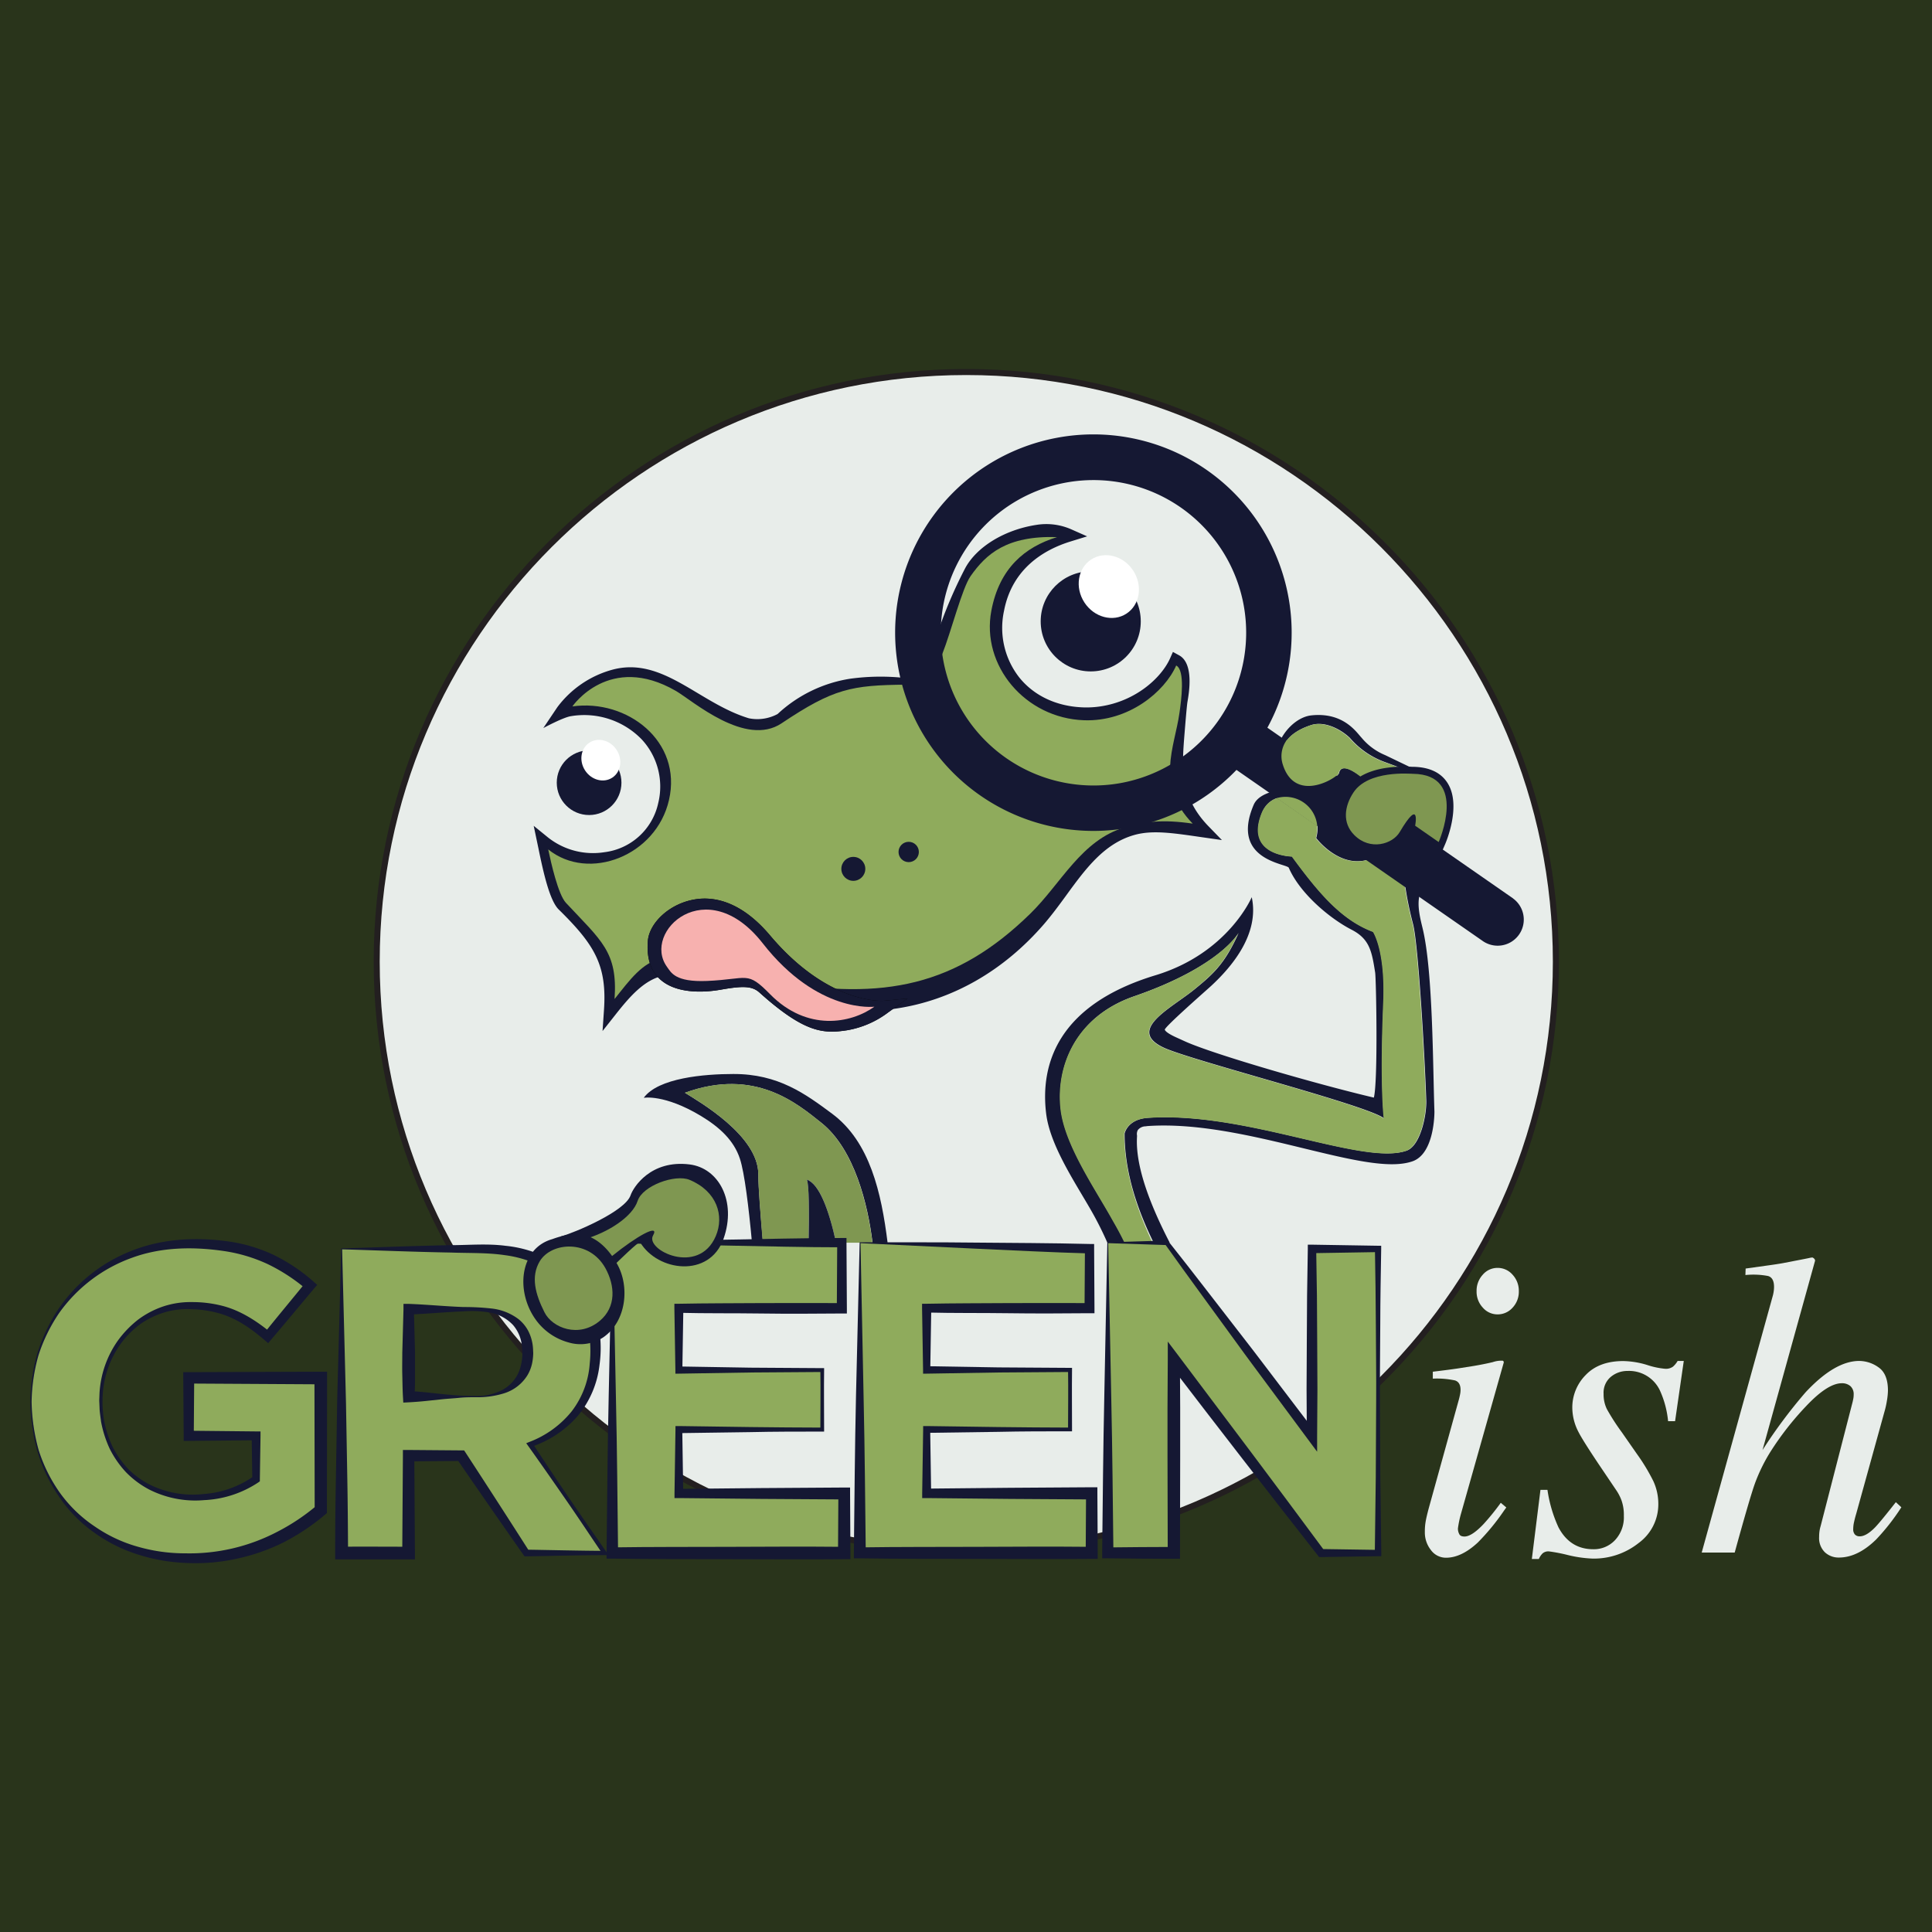 <svg id="Layer_1" data-name="Layer 1" xmlns="http://www.w3.org/2000/svg" viewBox="0 0 500 500"><defs><style>.cls-1{fill:#29341b;}.cls-2{fill:#e8edea;}.cls-3{fill:#231f20;}.cls-4{fill:#151833;}.cls-5{fill:#8fab5c;}.cls-6{fill:#7f9751;}.cls-7{fill:#fff;}.cls-8{fill:#f7b1af;}</style></defs><title>Greenish Logo BG</title><rect class="cls-1" width="500" height="500"/><circle class="cls-2" cx="250.08" cy="248.87" r="152.59"/><path class="cls-3" d="M250.08,402.23c-84.57,0-153.37-68.8-153.37-153.36S165.51,95.5,250.08,95.5s153.36,68.8,153.36,153.37S334.64,402.23,250.08,402.23Zm0-305.17c-83.71,0-151.81,68.1-151.81,151.81s68.1,151.8,151.81,151.8,151.8-68.1,151.8-151.8S333.78,97.06,250.08,97.06Z"/><path class="cls-2" d="M388.92,352.15a.46.46,0,0,1,.25.47l-11.09,39.21a26.71,26.71,0,0,0-.77,3.73,2.93,2.93,0,0,0,.33,1.43c.18.44.64.66,1.37.66q1.88,0,4.95-3.24a62,62,0,0,0,4.44-5.49l1.43,1.21-.55.76a58.35,58.35,0,0,1-6.81,8.3q-4.23,3.94-8.23,3.95a4.81,4.81,0,0,1-3.93-2,7.31,7.31,0,0,1-1.56-4.67,15,15,0,0,1,.22-2.77c.14-.79.42-2,.82-3.48L377.61,362c.11-.44.2-.84.27-1.21a5.76,5.76,0,0,0,.11-1.09c0-1.32-.48-2.14-1.45-2.45a22.68,22.68,0,0,0-5.73-.46V355c3-.36,5.18-.65,6.51-.85l4-.63c1.74-.29,3.4-.62,5-1A6.9,6.9,0,0,1,388.92,352.15Zm-5.18-13.75a6,6,0,0,1-1.6-4.23,6.11,6.11,0,0,1,1.6-4.28,5,5,0,0,1,3.84-1.76,5.09,5.09,0,0,1,3.87,1.76,6.09,6.09,0,0,1,1.62,4.28,6,6,0,0,1-1.62,4.26,5.13,5.13,0,0,1-3.87,1.73A5,5,0,0,1,383.74,338.4Z"/><path class="cls-2" d="M398.67,385.57h1.81a35.25,35.25,0,0,0,2.86,9.72q3,5.65,9,5.65a7.48,7.48,0,0,0,5.63-2.36,8.62,8.62,0,0,0,2.28-6.26,11.25,11.25,0,0,0-.58-3.95,12.15,12.15,0,0,0-1.45-2.8l-4.56-6.76q-4.11-6.15-5.16-8.23a13.75,13.75,0,0,1-1.59-6.26,11.92,11.92,0,0,1,3.43-8.43q3.44-3.64,9.75-3.65a22.43,22.43,0,0,1,6.15,1,20.59,20.59,0,0,0,4.72,1,3.11,3.11,0,0,0,2-.55,5.75,5.75,0,0,0,1.21-1.48h1.59l-2.25,15.59h-1.81a24.89,24.89,0,0,0-2.14-8,8.81,8.81,0,0,0-8.35-5,6.7,6.7,0,0,0-4.31,1.51,5.33,5.33,0,0,0-1.89,4.42,8.67,8.67,0,0,0,.85,3.95,56.84,56.84,0,0,0,3.87,6l3.9,5.6a50.08,50.08,0,0,1,4.28,7.09,14,14,0,0,1,1.26,5.93,12.37,12.37,0,0,1-5.05,10,18.6,18.6,0,0,1-12,4.06,31.9,31.9,0,0,1-6.42-.93,41.94,41.94,0,0,0-4.83-.93,2.29,2.29,0,0,0-1.62.49,4.51,4.51,0,0,0-1,1.48h-1.81Z"/><path class="cls-2" d="M451.77,328.3l5.73-.8c1.46-.2,2.73-.39,3.8-.58,4.36-.84,6.71-1.29,7-1.37a4.08,4.08,0,0,1,.78-.11c.44.22.66.5.66.83l-13.6,49a130.66,130.66,0,0,1,11.14-14.94q7.57-8.12,13.9-8.12a8.72,8.72,0,0,1,5,1.67c1.61,1.12,2.42,3.12,2.42,6a17.63,17.63,0,0,1-.28,2.69,22.6,22.6,0,0,1-.66,2.91l-7.28,26.3c-.22.73-.4,1.43-.55,2.11a8.57,8.57,0,0,0-.22,1.84,2,2,0,0,0,.44,1.4,1.64,1.64,0,0,0,1.26.47c1.14,0,2.47-.79,4-2.36q1.42-1.49,5.33-6.48l1.43,1.32a56.3,56.3,0,0,1-6.53,8.34q-4.77,4.66-9.6,4.67a5.2,5.2,0,0,1-3.67-1.37,5.14,5.14,0,0,1-1.48-4,9.56,9.56,0,0,1,.08-1.34,8.64,8.64,0,0,1,.3-1.4l8.29-32.18c.07-.29.13-.59.19-.91a6,6,0,0,0,.08-1,2.78,2.78,0,0,0-.82-2.14,3.28,3.28,0,0,0-2.24-.77q-3.66,0-9.23,5.91a76.43,76.43,0,0,0-9.39,12.05,44.21,44.21,0,0,0-3.95,8.18q-1.35,3.84-5.16,17.68h-8.54l18.44-66.6a9.63,9.63,0,0,0,.22-1.21,7.78,7.78,0,0,0,.06-.94c0-1.57-.51-2.51-1.54-2.82a20.27,20.27,0,0,0-5.87-.25Z"/><path class="cls-4" d="M196.27,303.94c0-10.06-15.33-18.82-19-21.13,18.11-6.57,29,2.76,35.36,7.82,8.52,6.84,12,21.16,13.19,31h3.89c-1.61-12.94-4.57-26.11-14.33-33.38-6.9-5.12-13.95-10.35-25.62-10.3-7.46,0-19.41,1-23.16,6.16,0,0,5.31-1,14.78,4.68,4.86,2.93,8.54,6.33,10.11,11.09,1.18,3.58,2.27,12.45,3.13,21.75h2.84C196.82,314,196.27,307.58,196.27,303.94Z"/><path class="cls-4" d="M288.15,316c-4.39-8-12.44-19.44-13.57-28.82-1.33-11,3.65-24.05,19-29.36,22.26-7.7,27-16.4,27-16.4-3.59,8-6.55,10.64-11.4,14.59-6,4.92-18,10.64-7.72,15.24,8.11,3.53,52.7,14.86,56.75,18.19,0,0-1.06-8.06-.14-30,.58-13.55-2.65-18.29-2.65-18.29-8.2-3.08-14.07-10-21-19.5,0,0-12.34-.2-7.78-11.33,3.31-8.08,16.73-3.62,14,6.57,0,0,10.2,13.62,21-.2,3.52-4.51-13.82-22.74-15.08-16.64-.28,1.37-11.17,8.12-14.43-2.15-1.45-4.55,1.17-8.32,7.26-10.27,3.15-1,7.17.73,9.93,3.3a21.76,21.76,0,0,0,8.68,6.14l9.39,3.48c-6.33,13.68-4.73,26.85-1.67,38.69,1.33,5.16,3,33.78,3.4,45.55.13,3.69-1.49,11.78-5.1,13-11.28,3.93-41.45-10.24-66.87-8.51-5.43.37-6.1,4.1-6.1,4.1,0,10.24,3.42,19.88,7.5,28.2h4.16c-4.72-9.13-8.94-19.49-8.45-27.43V294l0-.15a2.11,2.11,0,0,1,.22-1.41,2.6,2.6,0,0,1,1.83-.94c.22,0,.47-.06.73-.08,13-.88,27.53,2.65,40.36,5.77,10.8,2.62,20.13,4.89,26.14,3.86h0a12.58,12.58,0,0,0,2-.5c5.78-2,5.69-12.74,5.69-12.88-.41-11.63-.37-36-3-47.18-.58-2.45-1.66-6.28-.75-9.18,3.3-10.56-4.67-19.71,0-29.79L368,200l-9.51-4.57a15.78,15.78,0,0,1-6.12-4.51c-1.28-1.33-4.63-6.68-13-5.78-5.19.56-10.38,7.51-9,13.15a9.08,9.08,0,0,0,4,5.77,9.71,9.71,0,0,0-2.08.14c-2.72.46-6.66,1.34-7.84,4.09-6.14,14.38,8.61,15.18,9.09,16.29,2.8,6.5,10.41,13,16.2,16,4.77,2.43,5.29,5.7,6.15,11.12.26,1.6.76,28.22-.34,32.36-14.5-3.41-41.75-11.27-49-14.61l-2-.91c-2.69-1.2-3.05-1.87-3.1-2.05-.17-.64,10.93-10.35,12.06-11.4,5.46-5.07,12.47-13.48,10.44-22.9,0,0-6.12,14.51-24.92,20.21-25.47,7.72-29.81,23.23-28.29,35.77,1.1,9.1,8.84,19.74,12.84,27.25q1.67,3.13,3,6.18h4.66C290.26,319.76,289.26,317.88,288.15,316Z"/><path class="cls-5" d="M290.94,293.42s.67-3.73,6.1-4.1c25.42-1.73,55.59,12.44,66.87,8.51,3.61-1.26,5.23-9.35,5.1-13-.41-11.77-2.07-40.39-3.4-45.55-3.06-11.84-4.66-25,1.67-38.69l-9.39-3.48a21.76,21.76,0,0,1-8.68-6.14c-2.76-2.57-6.78-4.31-9.93-3.3-6.09,2-8.71,5.72-7.26,10.27,3.26,10.27,14.15,3.52,14.43,2.15,1.26-6.1,18.6,12.13,15.08,16.64-10.77,13.82-21,.2-21,.2,2.73-10.19-10.69-14.65-14-6.57-4.56,11.13,7.78,11.33,7.78,11.33,7,9.53,12.83,16.42,21,19.5,0,0,3.23,4.74,2.65,18.29-.92,21.92.14,30,.14,30-4.05-3.33-48.64-14.66-56.75-18.19-10.24-4.6,1.69-10.32,7.72-15.24,4.85-4,7.81-6.56,11.4-14.59,0,0-4.71,8.7-27,16.4-15.33,5.31-20.31,18.39-19,29.36,1.13,9.38,9.18,20.84,13.57,28.82,1.11,1.9,2.11,3.78,3,5.64h7.26C294.36,313.3,291,303.66,290.94,293.42Z"/><path class="cls-6" d="M208.83,305.29c3.19,1.09,5.71,7.8,7.55,16.33h9.41c-1.22-9.83-4.67-24.15-13.19-31-6.31-5.06-17.25-14.39-35.36-7.82,3.7,2.31,19,11.07,19,21.13,0,3.64.55,10,1.16,17.68h11.83C209.43,313.34,209.37,306.69,208.83,305.29Z"/><path class="cls-4" d="M208.83,305.29c.54,1.4.6,8,.43,16.33h7.12C214.54,313.09,212,306.38,208.83,305.29Z"/><path class="cls-4" d="M232,261a62.36,62.36,0,0,1-32-3.78l-13.71-4.1a57.68,57.68,0,0,0-14.44-.63l-.36.06c-4.82,1.11-8.51,5.36-12.17,10l-3.38,4.28.37-5.45c.79-11.53-2.38-16.84-11.71-26-2.32-2.27-3.93-9.35-5.25-15.81l-1.23-5.85,3.69,3a18.76,18.76,0,0,0,14.6,3.83,16.28,16.28,0,0,0,13.94-12.72,17.92,17.92,0,0,0-4.28-16.48,20.73,20.73,0,0,0-18.34-6c-2,.31-7.12,3.07-7.12,3.07l3.63-5.4a26.46,26.46,0,0,1,14.27-9.71c13-3.48,22.33,8.65,35.29,12.58a11.07,11.07,0,0,0,7.44-1.1,35.61,35.61,0,0,1,18.87-9.15,58.36,58.36,0,0,1,14.54-.13,8,8,0,0,0,1.91,0c2.62-.4,3.35-2.63,4.51-6.87.42-1.51.9-3.23,1.56-4.94.36-.93.7-1.83,1-2.69a117.81,117.81,0,0,1,6.18-14c3-5.52,10.18-9.91,18.41-11.17a16,16,0,0,1,9,1.14l4.13,1.83-4.31,1.33c-6.69,2.07-15.1,6.87-17.21,18a20.79,20.79,0,0,0,3.92,17.14c3.83,4.79,9.71,7.55,16.56,7.79a24.19,24.19,0,0,0,4.58-.27c9.12-1.39,15.68-7.41,17.92-12.41l.74-1.67,1.61.88c3.94,2.15,2.5,10,2.16,12-.2,1.16-.63,6.64-.78,8.44-.66,8.28-1.28,16.09,6.23,23.81l3.46,3.56-5.73-.82c-6.28-.91-10.81-1.56-14.88-.94a16.54,16.54,0,0,0-2.16.47c-7.77,2.24-12.54,8.76-17.58,15.68-1.8,2.47-3.67,5-5.66,7.32C259.76,251.23,246.53,258.82,232,261Z"/><path class="cls-5" d="M305.25,184.46c.46-3.18,1.52-11-.85-12.23-3,6.81-12.29,14.57-23.84,14.17-15.25-.53-26.69-14.18-24-28.35,2.08-11,8.65-16.47,17-19.05-13.05-.41-18.36,4.39-22.36,10.08-2.22,3.16-5,14.27-7.36,20.24-2.65,6.84-1.65,7.81-9.34,7.87-14.17.13-18.78,1-32.23,10-9.35,6.25-23-5.84-27.33-8.37-17.27-10-26.81,4-26.81,4,14.12-2,28.52,9,25,24.23-3.3,14.46-20.76,21.22-31.25,12.78.73,3.48,2.56,11.65,4.58,13.82,9.17,9.83,13.43,12.67,12.59,24.89,4-5,7.09-9.38,12.32-10.59,2.56-.58,11.07.95,15.3,1.87L200.53,254c28.2,5,47,1.11,66.06-17.5,8.05-7.84,13.27-19.15,24.6-22.41,5.15-1.48,9.58-2.08,17.48-.94C298.87,203.07,304,193.45,305.25,184.46Z"/><path class="cls-3" d="M283,249.47"/><path class="cls-3" d="M180,273.31"/><circle class="cls-4" cx="282.28" cy="160.81" r="12.95"/><ellipse class="cls-7" cx="286.96" cy="151.82" rx="7.54" ry="8.36" transform="translate(-36.34 181.33) rotate(-33.1)"/><path class="cls-4" d="M391.63,232.54,328,188.33a51.31,51.31,0,1,0-8,10.92l63.89,44.39a6.76,6.76,0,0,0,7.71-11.1ZM290,202.66a39.52,39.52,0,1,1,31.89-45.89A39.56,39.56,0,0,1,290,202.66Z"/><circle class="cls-4" cx="152.46" cy="202.56" r="8.37"/><ellipse class="cls-7" cx="155.49" cy="196.74" rx="4.87" ry="5.41" transform="translate(-82.2 116.83) rotate(-33.1)"/><path d="M219.22,266.63c-6.12.94-11,.72-22.7-9.79-1.91-1.7-4.32-1.71-10-.71-8.45,1.48-19.93.25-18.85-12.66.39-4.59,5.58-9.7,12.38-10.74,4.57-.7,11.62.35,19.22,9.34C214.5,260.12,228.52,259,228.66,259l6.21-.59-5.06,3.64a24.43,24.43,0,0,1-10.59,4.58Z"/><path class="cls-8" d="M228.82,260.68s-15.61,2-30.88-17.52c-15.54-19.88-33.45-3.18-26.46,6.5,1.14,1.57,2.72,6,11.57,5.63,11.47-.48,11.81-5.73,16.95,2C208.47,269.94,222.31,265.37,228.82,260.68Z"/><path class="cls-4" d="M365,215a15.9,15.9,0,0,0-1.45,1.51,11.56,11.56,0,0,1-6.53,3.6,8.17,8.17,0,0,1-6.7-1.6c-4.3-3.56-4.28-10.34-1.57-14.43,1.81-2.73,5-4.5,9.47-5.27a33.58,33.58,0,0,1,7.26-.36h.2c4.18.06,7.18,1.45,8.91,4.14,3.77,5.86-.46,15.62-.64,16l-.87,2Z"/><path class="cls-6" d="M365.7,200.26c-.76,0-11.58-1-15.42,4.82-2.32,3.49-3,7.88.25,11.07,4.09,4.07,9.86,2.32,11.71-.81,5.47-9.23,4-1.65,4-1.65l6.09,4.23S380.05,200.45,365.7,200.26Z"/><circle class="cls-4" cx="220.84" cy="224.86" r="3.1"/><circle class="cls-4" cx="235.17" cy="220.49" r="2.63"/><path class="cls-5" d="M330.4,206.55l10.51,7.32A8.24,8.24,0,0,0,330.4,206.55Z"/><path class="cls-5" d="M332,197.9c2.86,9,11.77,4.73,14.07,2.67l-13.09-9A7,7,0,0,0,332,197.9Z"/><path class="cls-5" d="M8,362.8v-.23c0-22.38,17.43-40.71,41.27-40.71,14.17,0,22.72,3.82,30.93,10.8L69.32,345.81c-6.07-5.06-11.47-8-20.58-8-12.6,0-22.61,11.13-22.61,24.52v.22c0,14.39,9.9,25,23.85,25,6.29,0,11.92-1.58,16.3-4.73V371.57H48.85v-15H83V390.8a51.1,51.1,0,0,1-33.63,12.48C24.9,403.28,8,386.07,8,362.8Z"/><path class="cls-4" d="M7.87,362.8a46.93,46.93,0,0,1,1.69-12.19,44.66,44.66,0,0,1,5.15-11.21,40.76,40.76,0,0,1,19-15.55c7.78-3.2,16.44-3.73,24.71-2.66a41.27,41.27,0,0,1,12.15,3.46,45.86,45.86,0,0,1,10.53,7l1,.88-.87,1c-3.67,4.36-7.29,8.76-11,13.09l-.83,1-.93-.8c-3.58-3.09-7.47-5.79-12-7a28.57,28.57,0,0,0-6.91-1,20.77,20.77,0,0,0-6.89.79,22,22,0,0,0-6.27,3,23.51,23.51,0,0,0-5,4.94,25.15,25.15,0,0,0-4.8,13.12,29.53,29.53,0,0,0,.35,7.09,28.8,28.8,0,0,0,2.22,6.72,24.92,24.92,0,0,0,4.06,5.75A22.37,22.37,0,0,0,39,384.34a25.14,25.14,0,0,0,13.71,2.31,25.58,25.58,0,0,0,13-4.64l-.41.8-.17-11.24,1.16,1.16-17.43.17-1.32,0,0-1.35-.11-15v-1.44h1.46L83,355h1.65v1.66l-.05,34.19v.74l-.56.47a56.33,56.33,0,0,1-10.85,7.2,51.28,51.28,0,0,1-12.32,4.22,49.76,49.76,0,0,1-12.93,1,46.66,46.66,0,0,1-12.72-2.33,39.83,39.83,0,0,1-11.42-5.94A36,36,0,0,1,15,386.91a41.26,41.26,0,0,1-5.38-11.53A49.11,49.11,0,0,1,7.87,362.8Zm.31,0A49.51,49.51,0,0,0,10,375.26a39.92,39.92,0,0,0,5.6,11.21,35,35,0,0,0,9,8.63,37.2,37.2,0,0,0,11.22,5.23A44.09,44.09,0,0,0,48,402a49,49,0,0,0,23.77-5.58A53.72,53.72,0,0,0,82,389.59l-.56,1.21-.06-34.19L83,358.26l-34.19-.2,1.45-1.45-.11,15-1.34-1.34,17.43.18h1.18l0,1.15-.17,11.24v.52l-.4.29a27.51,27.51,0,0,1-14,4.58,26.4,26.4,0,0,1-14.37-2.81,23.93,23.93,0,0,1-5.9-4.44,25.91,25.91,0,0,1-4.2-6.07,29.28,29.28,0,0,1-2.23-7c-.14-1.22-.37-2.43-.39-3.65l-.08-1.83.07-1.84a26.16,26.16,0,0,1,4.83-13.75,27,27,0,0,1,5.15-5.31,23.31,23.31,0,0,1,6.59-3.45,22.38,22.38,0,0,1,7.39-1.1,30.89,30.89,0,0,1,7.39.86c4.93,1.15,9.27,4,13,7.05l-1.75.16c3.57-4.44,7.22-8.82,10.82-13.23l.17,1.9a46.89,46.89,0,0,0-9.95-6.52,40.83,40.83,0,0,0-11.35-3.42c-7.91-1.17-16.16-1.07-23.74,1.68a39.48,39.48,0,0,0-19,14.36,42.81,42.81,0,0,0-5.34,10.93A46.48,46.48,0,0,0,8.18,362.8Z"/><path class="cls-5" d="M88.43,323.21h36c10,0,17.77,2.81,22.94,8,4.39,4.38,6.75,10.57,6.75,18v.22c0,12.71-6.86,20.7-16.87,24.41l19.23,28.11H136.23l-16.87-25.19H105.75v25.19H88.43Zm34.87,38.24c8.43,0,13.27-4.5,13.27-11.14v-.22c0-7.42-5.18-11.25-13.61-11.25H105.75v22.61Z"/><path class="cls-4" d="M88.32,323.1c9.13-.3,18.56-.65,28.13-.85,4.77,0,9.58-.46,14.38.16a31.33,31.33,0,0,1,13.74,4.77,23.16,23.16,0,0,1,9.15,11.49,31,31,0,0,1,1.44,14.51,25.09,25.09,0,0,1-5.71,13.35,27.39,27.39,0,0,1-12,7.92l.32-1q4.66,7.13,9.45,14.16c3.18,4.7,6.46,9.34,9.68,14l.6.86h-1.06c-6.75,0-13.49.21-20.24.31h-.45l-.28-.39q-8.72-12.41-17.29-24.91l1.15.61-13.61.11,1.5-1.49.16,25.19,0,1.66h-1.68c-5.77,0-11.54,0-17.32,0l-1.64,0v-1.62c0-6.66.07-13.32.2-19.95l.33-19.87Zm.22.22,1,39.71.34,19.49c.12,6.49.16,13,.2,19.41l-1.64-1.64c5.78-.05,11.55,0,17.32,0l-1.66,1.66.17-25.19v-1.51l1.48,0,13.61.11h.75l.4.6q8.28,12.69,16.44,25.47l-.72-.38c6.75.1,13.49.28,20.24.31l-.46.88c-3.19-4.7-6.32-9.44-9.55-14.1s-6.48-9.33-9.78-13.95l-.49-.69.82-.33a25.8,25.8,0,0,0,10.92-7.89,22.86,22.86,0,0,0,4.69-12.39,30.42,30.42,0,0,0-1.51-13.26,21.05,21.05,0,0,0-8-10.22,30,30,0,0,0-12.56-4.59c-4.52-.66-9.15-.49-13.75-.66C107.55,324,98.2,323.62,88.54,323.32Z"/><path class="cls-4" d="M123.3,361.29a14.21,14.21,0,0,0,6.75-1.6,9.5,9.5,0,0,0,4.29-4.81,13.12,13.12,0,0,0,.75-6.25,9.72,9.72,0,0,0-2.31-5.71,10.9,10.9,0,0,0-5.77-3.19,27.62,27.62,0,0,0-7-.35c-4.76.17-9.51.65-14.26.82l1.36-1.36.3,11.3c0,1.89,0,3.77,0,5.66s0,3.76-.17,5.65L105.75,360c1.46.07,2.93.18,4.39.33l4.38.46c1.47.15,2.93.29,4.39.37S121.83,361.26,123.3,361.29Zm0,.31c-1.47,0-2.93,0-4.39.15s-2.92.22-4.39.37l-4.38.46c-1.46.15-2.93.26-4.39.34l-1.38.07-.09-1.54c-.11-1.89-.12-3.77-.17-5.65s0-3.77,0-5.66l.31-11.3,0-1.4,1.32,0c4.75.17,9.5.65,14.26.82a63,63,0,0,1,7.2.38,14.07,14.07,0,0,1,7,2.76,9.84,9.84,0,0,1,2.53,3.08,11.45,11.45,0,0,1,1.15,3.8c.08.64.09,1.31.12,1.93a14.43,14.43,0,0,1-.18,2,10.18,10.18,0,0,1-1.34,3.74,10.93,10.93,0,0,1-6,4.63A23.12,23.12,0,0,1,123.3,361.6Z"/><path class="cls-5" d="M158.49,321.62h59.38v17H175.7v16h37.11V370H175.7v16.53h42.73v15.41H158.49Z"/><path class="cls-4" d="M158.38,321.51l14.64-.35q7.35-.21,14.83-.33c10-.18,20-.42,30-.44h1.22v1.23l.1,17v1.31h-1.33c-7,.06-14.06.1-21.09,0s-14.05,0-21.08-.18l1.18-1.18-.26,16-.92-.93,18.55.31,18.56.12h.5v.5c-.07,5.13,0,10.27,0,15.4v.52h-.52c-6.19,0-12.37,0-18.56.14l-18.55.26.92-.93.25,16.53-1.17-1.17q21.36-.24,42.73-.35H220v1.53l.09,15.41v1.6h-1.62c-10,.1-20,0-30,0s-20,0-30-.14l-1.49,0,0-1.45c.16-13.55.25-27.12.55-40.54Zm.22.22.81,40.43c.3,13.35.39,26.55.55,39.77l-1.47-1.47c10-.15,20-.1,30-.14s20-.1,30,0l-1.61,1.61.09-15.41,1.52,1.53q-21.36-.09-42.73-.35h-1.2l0-1.17.25-16.53,0-.94.91,0,18.55.26c6.19.1,12.37.1,18.56.14l-.52.52c0-5.13.08-10.27,0-15.4l.5.49-18.56.13-18.55.3h-.91l0-.93-.26-16v-1.16l1.2,0c7-.14,14.05-.12,21.08-.17s14.06,0,21.09,0l-1.33,1.33.1-17,1.23,1.23c-9.75,0-19.51-.26-29.36-.44Z"/><path class="cls-5" d="M222.59,321.62,282,323.21v15.41H239.8v16h37.11V370H239.8v16.53h42.73v15.41H222.59Z"/><path class="cls-4" d="M222.48,321.51l14.65,0c4.9,0,9.85,0,14.84.07,10,.09,20,.11,30,.36l1.19,0v1.2l.09,15.41v1.31H282c-7,.06-14.06.1-21.09,0s-14.06,0-21.08-.18l1.18-1.18-.26,16-.92-.93,18.55.31,18.56.12h.5v.5c-.06,5.13,0,10.27,0,15.4v.52h-.52c-6.19,0-12.37,0-18.56.14l-18.55.26.92-.93.25,16.53-1.17-1.17q21.36-.24,42.73-.35H284v1.53l.09,15.41v1.6h-1.62c-10,.1-20,0-30,0s-20,0-30-.14l-1.49,0,0-1.45c.16-13.55.25-27.12.55-40.54Zm.22.22.81,40.43c.3,13.35.39,26.55.55,39.77l-1.47-1.47c10-.15,20-.1,30-.14s20-.1,30,0l-1.61,1.61.09-15.41,1.52,1.53q-21.36-.09-42.73-.35h-1.2l0-1.17.25-16.53v-.94l.92,0,18.55.26c6.19.1,12.37.1,18.56.14l-.53.52c0-5.13.09-10.27,0-15.4l.5.49-18.56.13-18.55.3h-.91l0-.93-.26-16,0-1.16,1.21,0c7-.14,14-.12,21.08-.17s14.06,0,21.09,0l-1.33,1.33.1-15.41,1.2,1.23c-9.75-.28-19.51-.78-29.35-1.23Z"/><path class="cls-5" d="M286.69,321.62H302l37.58,50.06V323.21h17.1v78.72H341.91l-38.13-50v50H286.69Z"/><path class="cls-4" d="M286.58,321.51l15.38-.46h.27l.18.24c6.49,8.17,12.81,16.48,19.22,24.71,3.21,4.11,6.34,8.29,9.5,12.43l9.48,12.46-2.4.8-.07-12.12.06-12.11.07-12.12.19-12.12v-1.1h1.07l17.1.28h.82v.8c-.11,6.56-.23,13.12-.24,19.68s-.13,13.12-.09,19.68l.1,19.68.26,19.68v.83h-.85l-14.73.22h-.51l-.34-.43q-19.43-24.74-38.54-49.72l2.85-1,.07,12.51,0,12.51-.05,25v1.58h-1.58c-5.7,0-11.39-.06-17.09-.12l-1.47,0v-1.44c.15-13.55.26-27.11.55-40.53Zm.22.22.8,40.42c.29,13.35.39,26.56.55,39.78l-1.46-1.46c5.7-.06,11.39-.12,17.09-.12l-1.57,1.58-.06-25,0-12.51.07-12.51,0-4.71,2.83,3.74c12.62,16.75,25.24,33.5,37.7,50.37l-.84-.42,14.73.22-.84.84.25-19.68.1-19.68c.05-6.56-.06-13.12-.08-19.68s-.13-13.12-.24-19.68l.81.81-17.1.28,1.09-1.09.19,12.12.07,12.12.06,12.11-.08,12.12,0,4-2.37-3.19-9.32-12.57c-3.1-4.2-6.24-8.37-9.29-12.6-6.12-8.45-12.33-16.84-18.37-25.34l.46.22Z"/><path class="cls-4" d="M165.67,321.51c-.26-.44-6.26,5.47-6.26,5.47l-14.22-7c3.42-.93,16.56-6.43,18-10.63.71-2.11,5.22-9.24,15.26-8,7.53.92,12.25,9.49,8.8,19.25C183.59,330.82,170.23,329.08,165.67,321.51Z"/><path class="cls-6" d="M148,339.47c-3.76-5.76,24.69-26.23,21-19.71-2.1,3.7,11.78,10.56,16.24.15,2.26-5.27.31-11.62-6.79-14.57-3.68-1.53-12.16,1.49-13.44,5.47s-7.52,8.2-14.12,10Z"/><path class="cls-4" d="M139,342a15.46,15.46,0,0,0,8.17,5.43,10.71,10.71,0,0,0,9-1.36c6-4.2,6.75-13.08,3.65-18.75-2.07-3.78-5.89-8.43-11.84-7.95a26.84,26.84,0,0,0-5.06,1.32C134.31,323.13,133.32,334.66,139,342Z"/><path class="cls-6" d="M139.69,326.41c3-5,12.83-5.73,17,1.81,2.49,4.53,2.82,10-1.45,13.6-5.45,4.58-12.33,1.82-14.33-2.2C138.54,334.91,137.31,330.4,139.69,326.41Z"/><path class="cls-4" d="M219.22,266.63c-6.12.94-11,.72-22.7-9.79-1.91-1.7-4.32-1.71-10-.71-8.45,1.48-19.93.25-18.85-12.66.39-4.59,5.58-9.7,12.38-10.74,4.57-.7,11.62.35,19.22,9.34C214.5,260.12,228.52,259,228.66,259l6.21-.59-5.06,3.64a24.43,24.43,0,0,1-10.59,4.58Z"/><path class="cls-8" d="M226.3,260.53s-14.62,1.88-28.91-16.41c-14.55-18.61-31.32-3-24.78,6.09,1.07,1.47,2.09,4,10.38,3.66,10.74-.46,10.25-2.73,16.32,3.45C208.87,267,220.2,264.91,226.3,260.53Z"/></svg>